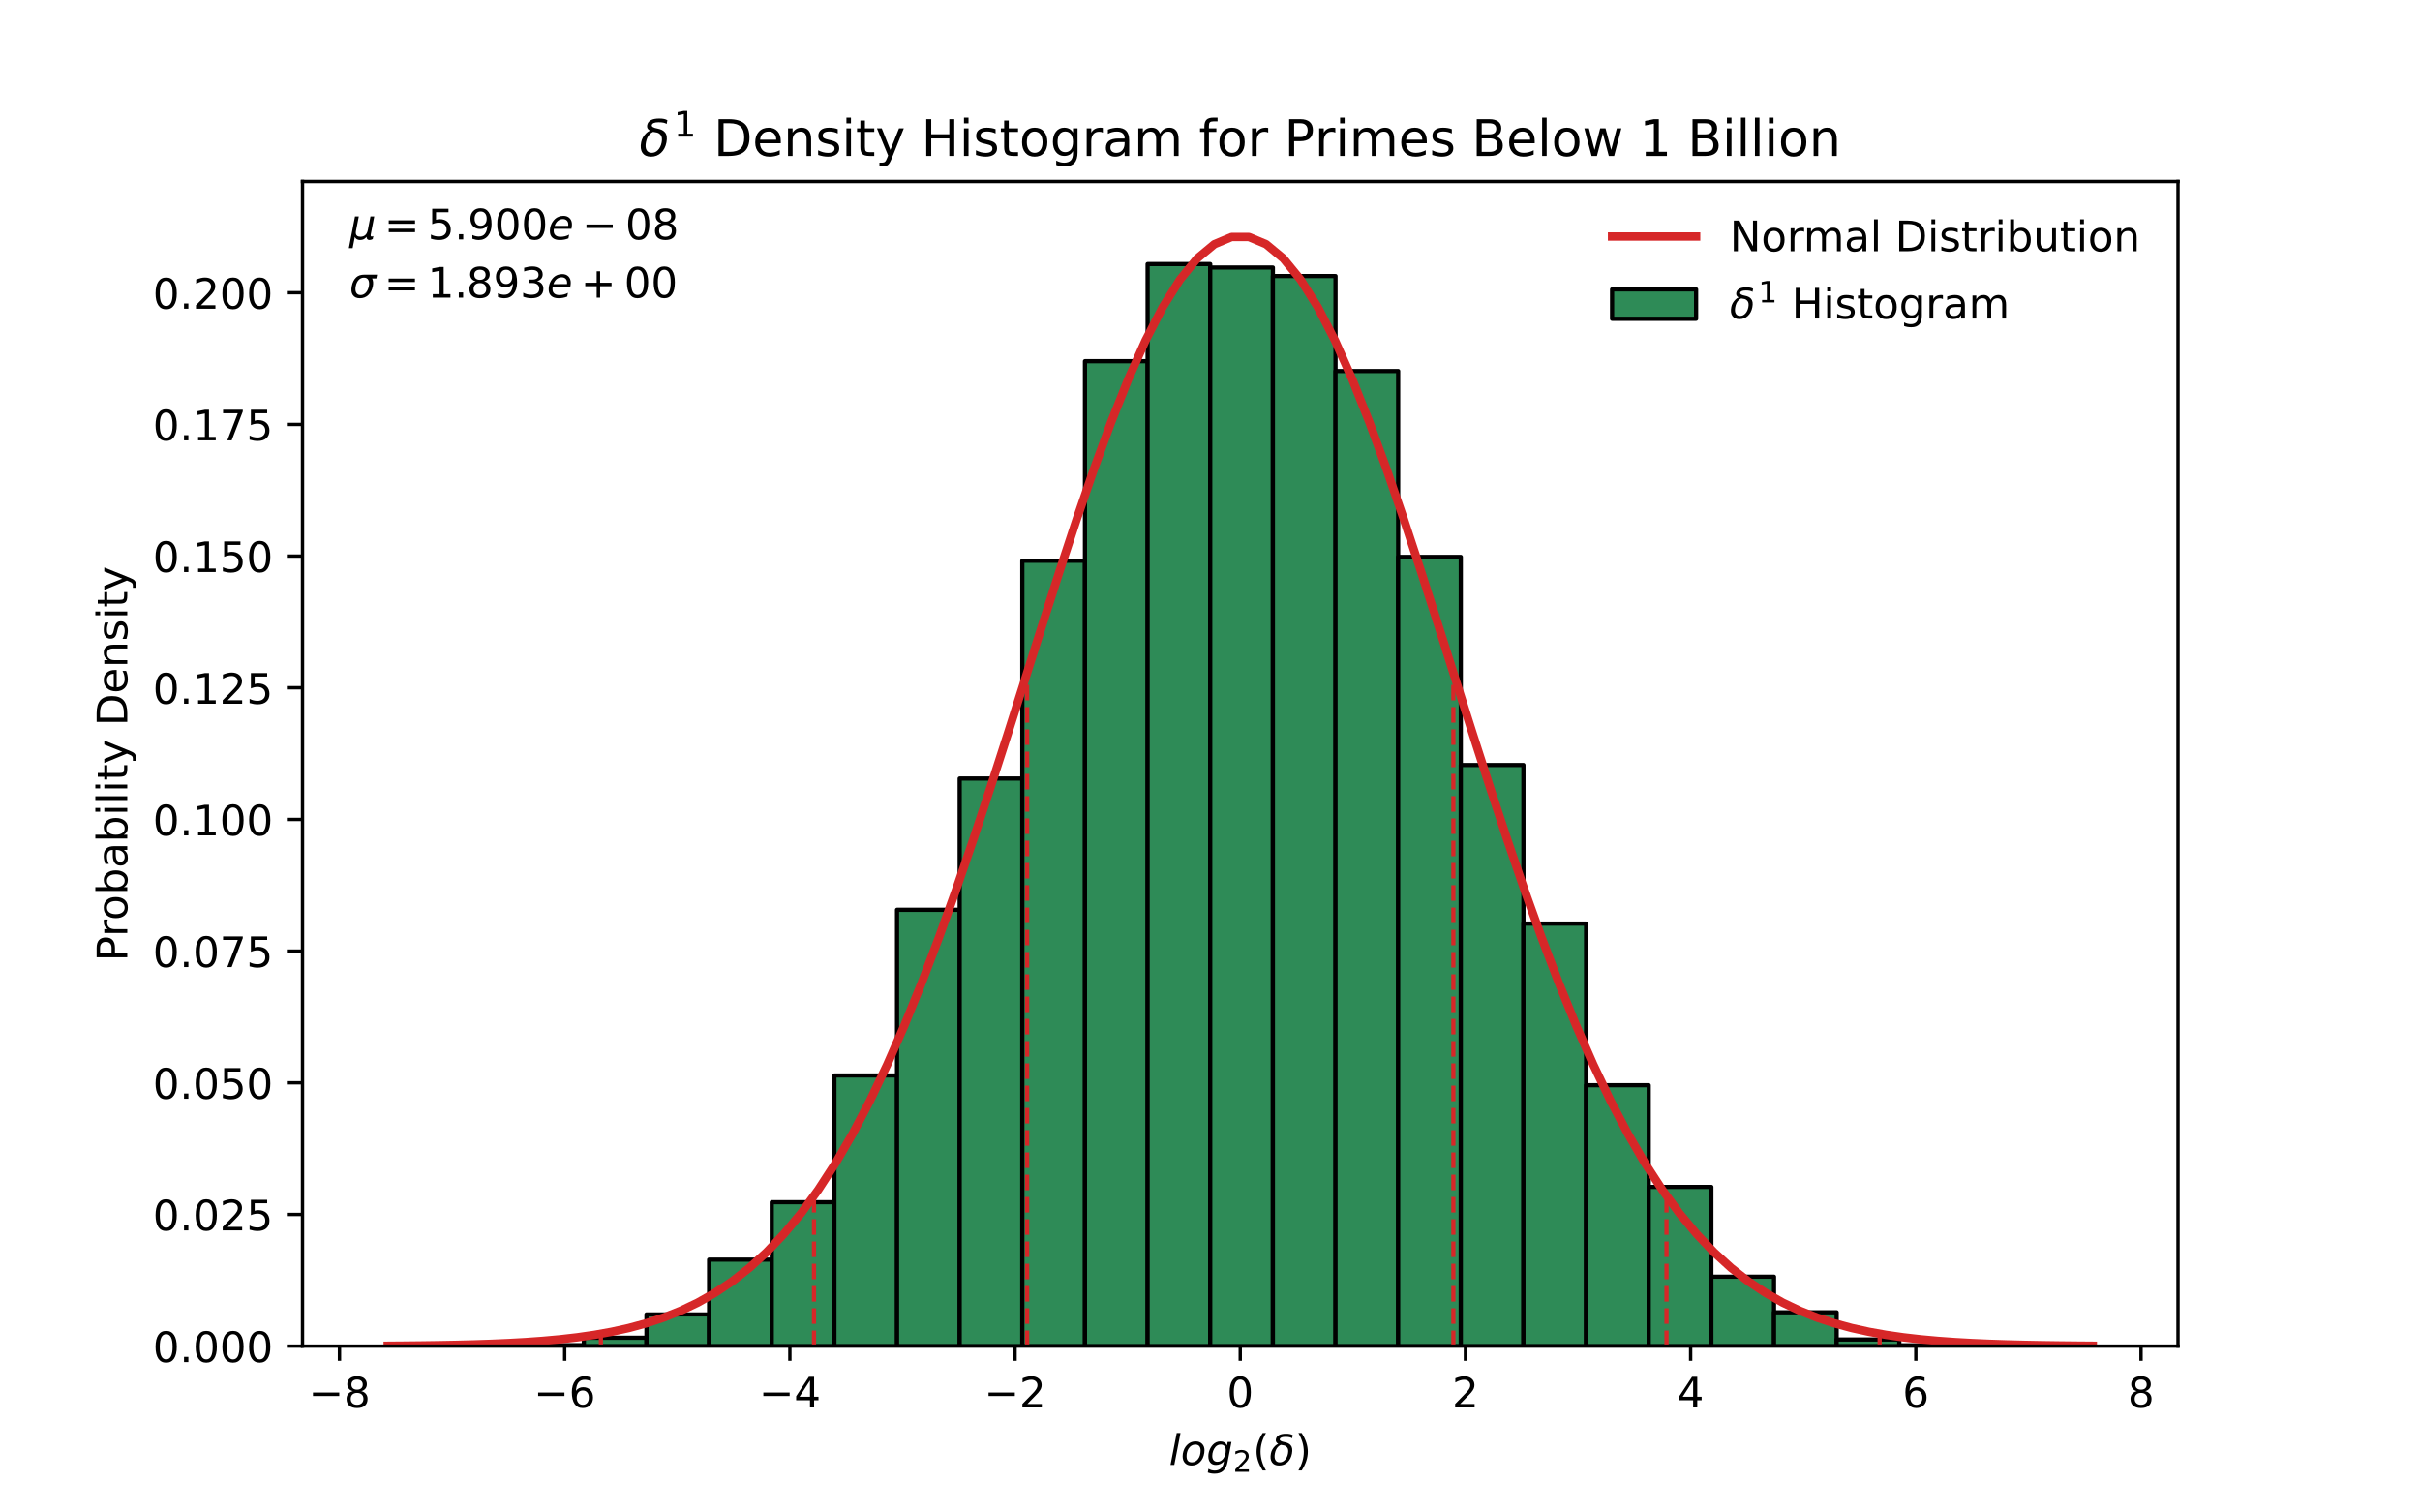 <?xml version="1.0" encoding="utf-8" standalone="no"?>
<!DOCTYPE svg PUBLIC "-//W3C//DTD SVG 1.1//EN"
  "http://www.w3.org/Graphics/SVG/1.1/DTD/svg11.dtd">
<!-- Created with matplotlib (https://matplotlib.org/) -->
<svg height="360pt" version="1.1" viewBox="0 0 576 360" width="576pt" xmlns="http://www.w3.org/2000/svg" xmlns:xlink="http://www.w3.org/1999/xlink">
 <defs>
  <style type="text/css">*{stroke-linecap:butt;stroke-linejoin:round;}</style>
 </defs>
 <g id="figure_1">
  <g id="patch_1">
   <path d="M 0 360 
L 576 360 
L 576 0 
L 0 0 
z
" style="fill:none;"/>
  </g>
  <g id="axes_1">
   <g id="patch_2">
    <path d="M 72 320.4 
L 518.4 320.4 
L 518.4 43.2 
L 72 43.2 
z
" style="fill:none;"/>
   </g>
   <g id="patch_3">
    <path clip-path="url(#p348c71463c)" d="M 109.143 320.4 
L 124.053 320.4 
L 124.053 320.392 
L 109.143 320.392 
z
" style="fill:#2e8b57;stroke:#000000;stroke-linejoin:miter;"/>
   </g>
   <g id="patch_4">
    <path clip-path="url(#p348c71463c)" d="M 124.053 320.4 
L 138.962 320.4 
L 138.962 320.168 
L 124.053 320.168 
z
" style="fill:#2e8b57;stroke:#000000;stroke-linejoin:miter;"/>
   </g>
   <g id="patch_5">
    <path clip-path="url(#p348c71463c)" d="M 138.962 320.4 
L 153.872 320.4 
L 153.872 318.409 
L 138.962 318.409 
z
" style="fill:#2e8b57;stroke:#000000;stroke-linejoin:miter;"/>
   </g>
   <g id="patch_6">
    <path clip-path="url(#p348c71463c)" d="M 153.872 320.4 
L 168.781 320.4 
L 168.781 312.855 
L 153.872 312.855 
z
" style="fill:#2e8b57;stroke:#000000;stroke-linejoin:miter;"/>
   </g>
   <g id="patch_7">
    <path clip-path="url(#p348c71463c)" d="M 168.781 320.4 
L 183.691 320.4 
L 183.691 299.815 
L 168.781 299.815 
z
" style="fill:#2e8b57;stroke:#000000;stroke-linejoin:miter;"/>
   </g>
   <g id="patch_8">
    <path clip-path="url(#p348c71463c)" d="M 183.691 320.4 
L 198.6 320.4 
L 198.6 286.153 
L 183.691 286.153 
z
" style="fill:#2e8b57;stroke:#000000;stroke-linejoin:miter;"/>
   </g>
   <g id="patch_9">
    <path clip-path="url(#p348c71463c)" d="M 198.6 320.4 
L 213.51 320.4 
L 213.51 255.986 
L 198.6 255.986 
z
" style="fill:#2e8b57;stroke:#000000;stroke-linejoin:miter;"/>
   </g>
   <g id="patch_10">
    <path clip-path="url(#p348c71463c)" d="M 213.51 320.4 
L 228.419 320.4 
L 228.419 216.545 
L 213.51 216.545 
z
" style="fill:#2e8b57;stroke:#000000;stroke-linejoin:miter;"/>
   </g>
   <g id="patch_11">
    <path clip-path="url(#p348c71463c)" d="M 228.419 320.4 
L 243.329 320.4 
L 243.329 185.303 
L 228.419 185.303 
z
" style="fill:#2e8b57;stroke:#000000;stroke-linejoin:miter;"/>
   </g>
   <g id="patch_12">
    <path clip-path="url(#p348c71463c)" d="M 243.329 320.4 
L 258.238 320.4 
L 258.238 133.467 
L 243.329 133.467 
z
" style="fill:#2e8b57;stroke:#000000;stroke-linejoin:miter;"/>
   </g>
   <g id="patch_13">
    <path clip-path="url(#p348c71463c)" d="M 258.238 320.4 
L 273.148 320.4 
L 273.148 85.969 
L 258.238 85.969 
z
" style="fill:#2e8b57;stroke:#000000;stroke-linejoin:miter;"/>
   </g>
   <g id="patch_14">
    <path clip-path="url(#p348c71463c)" d="M 273.148 320.4 
L 288.057 320.4 
L 288.057 62.854 
L 273.148 62.854 
z
" style="fill:#2e8b57;stroke:#000000;stroke-linejoin:miter;"/>
   </g>
   <g id="patch_15">
    <path clip-path="url(#p348c71463c)" d="M 288.057 320.4 
L 302.967 320.4 
L 302.967 63.68 
L 288.057 63.68 
z
" style="fill:#2e8b57;stroke:#000000;stroke-linejoin:miter;"/>
   </g>
   <g id="patch_16">
    <path clip-path="url(#p348c71463c)" d="M 302.967 320.4 
L 317.876 320.4 
L 317.876 65.706 
L 302.967 65.706 
z
" style="fill:#2e8b57;stroke:#000000;stroke-linejoin:miter;"/>
   </g>
   <g id="patch_17">
    <path clip-path="url(#p348c71463c)" d="M 317.876 320.4 
L 332.786 320.4 
L 332.786 88.311 
L 317.876 88.311 
z
" style="fill:#2e8b57;stroke:#000000;stroke-linejoin:miter;"/>
   </g>
   <g id="patch_18">
    <path clip-path="url(#p348c71463c)" d="M 332.786 320.4 
L 347.695 320.4 
L 347.695 132.55 
L 332.786 132.55 
z
" style="fill:#2e8b57;stroke:#000000;stroke-linejoin:miter;"/>
   </g>
   <g id="patch_19">
    <path clip-path="url(#p348c71463c)" d="M 347.695 320.4 
L 362.605 320.4 
L 362.605 182.085 
L 347.695 182.085 
z
" style="fill:#2e8b57;stroke:#000000;stroke-linejoin:miter;"/>
   </g>
   <g id="patch_20">
    <path clip-path="url(#p348c71463c)" d="M 362.605 320.4 
L 377.514 320.4 
L 377.514 219.831 
L 362.605 219.831 
z
" style="fill:#2e8b57;stroke:#000000;stroke-linejoin:miter;"/>
   </g>
   <g id="patch_21">
    <path clip-path="url(#p348c71463c)" d="M 377.514 320.4 
L 392.424 320.4 
L 392.424 258.299 
L 377.514 258.299 
z
" style="fill:#2e8b57;stroke:#000000;stroke-linejoin:miter;"/>
   </g>
   <g id="patch_22">
    <path clip-path="url(#p348c71463c)" d="M 392.424 320.4 
L 407.333 320.4 
L 407.333 282.508 
L 392.424 282.508 
z
" style="fill:#2e8b57;stroke:#000000;stroke-linejoin:miter;"/>
   </g>
   <g id="patch_23">
    <path clip-path="url(#p348c71463c)" d="M 407.333 320.4 
L 422.243 320.4 
L 422.243 303.873 
L 407.333 303.873 
z
" style="fill:#2e8b57;stroke:#000000;stroke-linejoin:miter;"/>
   </g>
   <g id="patch_24">
    <path clip-path="url(#p348c71463c)" d="M 422.243 320.4 
L 437.152 320.4 
L 437.152 312.355 
L 422.243 312.355 
z
" style="fill:#2e8b57;stroke:#000000;stroke-linejoin:miter;"/>
   </g>
   <g id="patch_25">
    <path clip-path="url(#p348c71463c)" d="M 437.152 320.4 
L 452.062 320.4 
L 452.062 318.82 
L 437.152 318.82 
z
" style="fill:#2e8b57;stroke:#000000;stroke-linejoin:miter;"/>
   </g>
   <g id="patch_26">
    <path clip-path="url(#p348c71463c)" d="M 452.062 320.4 
L 466.971 320.4 
L 466.971 320.199 
L 452.062 320.199 
z
" style="fill:#2e8b57;stroke:#000000;stroke-linejoin:miter;"/>
   </g>
   <g id="patch_27">
    <path clip-path="url(#p348c71463c)" d="M 466.971 320.4 
L 481.881 320.4 
L 481.881 320.393 
L 466.971 320.393 
z
" style="fill:#2e8b57;stroke:#000000;stroke-linejoin:miter;"/>
   </g>
   <g id="matplotlib.axis_1">
    <g id="xtick_1">
     <g id="line2d_1">
      <defs>
       <path d="M 0 0 
L 0 3.5 
" id="mc8551a8af6" style="stroke:#000000;stroke-width:0.8;"/>
      </defs>
      <g>
       <use style="stroke:#000000;stroke-width:0.8;" x="80.803" xlink:href="#mc8551a8af6" y="320.4"/>
      </g>
     </g>
     <g id="text_1">
      <!-- −8 -->
      <g transform="translate(73.432 334.998)scale(0.1 -0.1)">
       <defs>
        <path d="M 10.594 35.5 
L 73.188 35.5 
L 73.188 27.203 
L 10.594 27.203 
z
" id="DejaVuSans-8722"/>
        <path d="M 31.781 34.625 
Q 24.75 34.625 20.719 30.859 
Q 16.703 27.094 16.703 20.516 
Q 16.703 13.922 20.719 10.156 
Q 24.75 6.391 31.781 6.391 
Q 38.812 6.391 42.859 10.172 
Q 46.922 13.969 46.922 20.516 
Q 46.922 27.094 42.891 30.859 
Q 38.875 34.625 31.781 34.625 
z
M 21.922 38.812 
Q 15.578 40.375 12.031 44.719 
Q 8.5 49.078 8.5 55.328 
Q 8.5 64.062 14.719 69.141 
Q 20.953 74.219 31.781 74.219 
Q 42.672 74.219 48.875 69.141 
Q 55.078 64.062 55.078 55.328 
Q 55.078 49.078 51.531 44.719 
Q 48 40.375 41.703 38.812 
Q 48.828 37.156 52.797 32.312 
Q 56.781 27.484 56.781 20.516 
Q 56.781 9.906 50.312 4.234 
Q 43.844 -1.422 31.781 -1.422 
Q 19.734 -1.422 13.25 4.234 
Q 6.781 9.906 6.781 20.516 
Q 6.781 27.484 10.781 32.312 
Q 14.797 37.156 21.922 38.812 
z
M 18.312 54.391 
Q 18.312 48.734 21.844 45.562 
Q 25.391 42.391 31.781 42.391 
Q 38.141 42.391 41.719 45.562 
Q 45.312 48.734 45.312 54.391 
Q 45.312 60.062 41.719 63.234 
Q 38.141 66.406 31.781 66.406 
Q 25.391 66.406 21.844 63.234 
Q 18.312 60.062 18.312 54.391 
z
" id="DejaVuSans-56"/>
       </defs>
       <use xlink:href="#DejaVuSans-8722"/>
       <use x="83.789" xlink:href="#DejaVuSans-56"/>
      </g>
     </g>
    </g>
    <g id="xtick_2">
     <g id="line2d_2">
      <g>
       <use style="stroke:#000000;stroke-width:0.8;" x="134.402" xlink:href="#mc8551a8af6" y="320.4"/>
      </g>
     </g>
     <g id="text_2">
      <!-- −6 -->
      <g transform="translate(127.031 334.998)scale(0.1 -0.1)">
       <defs>
        <path d="M 33.016 40.375 
Q 26.375 40.375 22.484 35.828 
Q 18.609 31.297 18.609 23.391 
Q 18.609 15.531 22.484 10.953 
Q 26.375 6.391 33.016 6.391 
Q 39.656 6.391 43.531 10.953 
Q 47.406 15.531 47.406 23.391 
Q 47.406 31.297 43.531 35.828 
Q 39.656 40.375 33.016 40.375 
z
M 52.594 71.297 
L 52.594 62.312 
Q 48.875 64.062 45.094 64.984 
Q 41.312 65.922 37.594 65.922 
Q 27.828 65.922 22.672 59.328 
Q 17.531 52.734 16.797 39.406 
Q 19.672 43.656 24.016 45.922 
Q 28.375 48.188 33.594 48.188 
Q 44.578 48.188 50.953 41.516 
Q 57.328 34.859 57.328 23.391 
Q 57.328 12.156 50.688 5.359 
Q 44.047 -1.422 33.016 -1.422 
Q 20.359 -1.422 13.672 8.266 
Q 6.984 17.969 6.984 36.375 
Q 6.984 53.656 15.188 63.938 
Q 23.391 74.219 37.203 74.219 
Q 40.922 74.219 44.703 73.484 
Q 48.484 72.75 52.594 71.297 
z
" id="DejaVuSans-54"/>
       </defs>
       <use xlink:href="#DejaVuSans-8722"/>
       <use x="83.789" xlink:href="#DejaVuSans-54"/>
      </g>
     </g>
    </g>
    <g id="xtick_3">
     <g id="line2d_3">
      <g>
       <use style="stroke:#000000;stroke-width:0.8;" x="188.001" xlink:href="#mc8551a8af6" y="320.4"/>
      </g>
     </g>
     <g id="text_3">
      <!-- −4 -->
      <g transform="translate(180.63 334.998)scale(0.1 -0.1)">
       <defs>
        <path d="M 37.797 64.312 
L 12.891 25.391 
L 37.797 25.391 
z
M 35.203 72.906 
L 47.609 72.906 
L 47.609 25.391 
L 58.016 25.391 
L 58.016 17.188 
L 47.609 17.188 
L 47.609 0 
L 37.797 0 
L 37.797 17.188 
L 4.891 17.188 
L 4.891 26.703 
z
" id="DejaVuSans-52"/>
       </defs>
       <use xlink:href="#DejaVuSans-8722"/>
       <use x="83.789" xlink:href="#DejaVuSans-52"/>
      </g>
     </g>
    </g>
    <g id="xtick_4">
     <g id="line2d_4">
      <g>
       <use style="stroke:#000000;stroke-width:0.8;" x="241.601" xlink:href="#mc8551a8af6" y="320.4"/>
      </g>
     </g>
     <g id="text_4">
      <!-- −2 -->
      <g transform="translate(234.23 334.998)scale(0.1 -0.1)">
       <defs>
        <path d="M 19.188 8.297 
L 53.609 8.297 
L 53.609 0 
L 7.328 0 
L 7.328 8.297 
Q 12.938 14.109 22.625 23.891 
Q 32.328 33.688 34.812 36.531 
Q 39.547 41.844 41.422 45.531 
Q 43.312 49.219 43.312 52.781 
Q 43.312 58.594 39.234 62.25 
Q 35.156 65.922 28.609 65.922 
Q 23.969 65.922 18.812 64.312 
Q 13.672 62.703 7.812 59.422 
L 7.812 69.391 
Q 13.766 71.781 18.938 73 
Q 24.125 74.219 28.422 74.219 
Q 39.75 74.219 46.484 68.547 
Q 53.219 62.891 53.219 53.422 
Q 53.219 48.922 51.531 44.891 
Q 49.859 40.875 45.406 35.406 
Q 44.188 33.984 37.641 27.219 
Q 31.109 20.453 19.188 8.297 
z
" id="DejaVuSans-50"/>
       </defs>
       <use xlink:href="#DejaVuSans-8722"/>
       <use x="83.789" xlink:href="#DejaVuSans-50"/>
      </g>
     </g>
    </g>
    <g id="xtick_5">
     <g id="line2d_5">
      <g>
       <use style="stroke:#000000;stroke-width:0.8;" x="295.2" xlink:href="#mc8551a8af6" y="320.4"/>
      </g>
     </g>
     <g id="text_5">
      <!-- 0 -->
      <g transform="translate(292.019 334.998)scale(0.1 -0.1)">
       <defs>
        <path d="M 31.781 66.406 
Q 24.172 66.406 20.328 58.906 
Q 16.5 51.422 16.5 36.375 
Q 16.5 21.391 20.328 13.891 
Q 24.172 6.391 31.781 6.391 
Q 39.453 6.391 43.281 13.891 
Q 47.125 21.391 47.125 36.375 
Q 47.125 51.422 43.281 58.906 
Q 39.453 66.406 31.781 66.406 
z
M 31.781 74.219 
Q 44.047 74.219 50.516 64.516 
Q 56.984 54.828 56.984 36.375 
Q 56.984 17.969 50.516 8.266 
Q 44.047 -1.422 31.781 -1.422 
Q 19.531 -1.422 13.062 8.266 
Q 6.594 17.969 6.594 36.375 
Q 6.594 54.828 13.062 64.516 
Q 19.531 74.219 31.781 74.219 
z
" id="DejaVuSans-48"/>
       </defs>
       <use xlink:href="#DejaVuSans-48"/>
      </g>
     </g>
    </g>
    <g id="xtick_6">
     <g id="line2d_6">
      <g>
       <use style="stroke:#000000;stroke-width:0.8;" x="348.799" xlink:href="#mc8551a8af6" y="320.4"/>
      </g>
     </g>
     <g id="text_6">
      <!-- 2 -->
      <g transform="translate(345.618 334.998)scale(0.1 -0.1)">
       <use xlink:href="#DejaVuSans-50"/>
      </g>
     </g>
    </g>
    <g id="xtick_7">
     <g id="line2d_7">
      <g>
       <use style="stroke:#000000;stroke-width:0.8;" x="402.399" xlink:href="#mc8551a8af6" y="320.4"/>
      </g>
     </g>
     <g id="text_7">
      <!-- 4 -->
      <g transform="translate(399.217 334.998)scale(0.1 -0.1)">
       <use xlink:href="#DejaVuSans-52"/>
      </g>
     </g>
    </g>
    <g id="xtick_8">
     <g id="line2d_8">
      <g>
       <use style="stroke:#000000;stroke-width:0.8;" x="455.998" xlink:href="#mc8551a8af6" y="320.4"/>
      </g>
     </g>
     <g id="text_8">
      <!-- 6 -->
      <g transform="translate(452.817 334.998)scale(0.1 -0.1)">
       <use xlink:href="#DejaVuSans-54"/>
      </g>
     </g>
    </g>
    <g id="xtick_9">
     <g id="line2d_9">
      <g>
       <use style="stroke:#000000;stroke-width:0.8;" x="509.597" xlink:href="#mc8551a8af6" y="320.4"/>
      </g>
     </g>
     <g id="text_9">
      <!-- 8 -->
      <g transform="translate(506.416 334.998)scale(0.1 -0.1)">
       <use xlink:href="#DejaVuSans-56"/>
      </g>
     </g>
    </g>
    <g id="text_10">
     <!-- $log_2(\delta)$ -->
     <g transform="translate(278.25 348.678)scale(0.1 -0.1)">
      <defs>
       <path d="M 18.312 75.984 
L 27.297 75.984 
L 12.5 0 
L 3.516 0 
z
" id="DejaVuSans-Oblique-108"/>
       <path d="M 25.391 -1.422 
Q 15.766 -1.422 10.172 4.516 
Q 4.594 10.453 4.594 20.703 
Q 4.594 26.656 6.516 32.828 
Q 8.453 39.016 11.531 43.219 
Q 16.359 49.75 22.312 52.875 
Q 28.266 56 35.797 56 
Q 45.125 56 50.859 50.188 
Q 56.594 44.391 56.594 35.016 
Q 56.594 28.516 54.688 22.062 
Q 52.781 15.625 49.703 11.375 
Q 44.922 4.828 38.969 1.703 
Q 33.016 -1.422 25.391 -1.422 
z
M 13.922 21 
Q 13.922 13.578 17.016 9.891 
Q 20.125 6.203 26.422 6.203 
Q 35.453 6.203 41.375 14.078 
Q 47.312 21.969 47.312 34.078 
Q 47.312 41.156 44.141 44.766 
Q 40.969 48.391 34.812 48.391 
Q 29.734 48.391 25.781 46.016 
Q 21.828 43.656 18.703 38.812 
Q 16.406 35.203 15.156 30.562 
Q 13.922 25.922 13.922 21 
z
" id="DejaVuSans-Oblique-111"/>
       <path d="M 59.625 54.688 
L 50.297 6.781 
Q 47.609 -7.125 40.016 -13.953 
Q 32.422 -20.797 19.578 -20.797 
Q 14.844 -20.797 10.781 -20.094 
Q 6.734 -19.391 3.219 -17.922 
L 4.891 -9.188 
Q 8.203 -11.328 11.906 -12.344 
Q 15.625 -13.375 19.828 -13.375 
Q 28.375 -13.375 33.859 -8.703 
Q 39.359 -4.047 41.109 4.688 
L 41.891 8.797 
Q 38.141 4.5 33.156 2.25 
Q 28.172 0 22.406 0 
Q 14.109 0 9.344 5.484 
Q 4.594 10.984 4.594 20.609 
Q 4.594 28.172 7.469 35.422 
Q 10.359 42.672 15.578 48.297 
Q 19.047 52 23.656 54 
Q 28.266 56 33.297 56 
Q 38.812 56 42.906 53.438 
Q 47.016 50.875 49.031 46.188 
L 50.594 54.688 
z
M 46.094 34.625 
Q 46.094 41.266 42.969 44.875 
Q 39.844 48.484 34.078 48.484 
Q 30.516 48.484 27.297 47.062 
Q 24.078 45.656 21.781 43.109 
Q 18.062 38.922 15.984 33.234 
Q 13.922 27.547 13.922 21.484 
Q 13.922 14.75 17.062 11.125 
Q 20.219 7.516 26.125 7.516 
Q 34.672 7.516 40.375 15.25 
Q 46.094 23 46.094 34.625 
z
" id="DejaVuSans-Oblique-103"/>
       <path d="M 31 75.875 
Q 24.469 64.656 21.281 53.656 
Q 18.109 42.672 18.109 31.391 
Q 18.109 20.125 21.312 9.062 
Q 24.516 -2 31 -13.188 
L 23.188 -13.188 
Q 15.875 -1.703 12.234 9.375 
Q 8.594 20.453 8.594 31.391 
Q 8.594 42.281 12.203 53.312 
Q 15.828 64.359 23.188 75.875 
z
" id="DejaVuSans-40"/>
       <path d="M 54.25 63.328 
Q 49.953 66.75 38.281 66.75 
Q 25.922 66.75 24.812 61.031 
Q 23.922 56.547 36.375 54.203 
Q 46.141 52.391 50.828 46.922 
Q 56.5 40.328 53.859 26.812 
Q 51.312 13.875 43.172 6.25 
Q 34.969 -1.422 23.25 -1.422 
Q 11.578 -1.422 6.344 6.25 
Q 1.125 13.875 3.766 27.297 
Q 5.672 37.25 13.922 45.312 
Q 17.141 48.438 21.141 50.203 
Q 14.266 54.047 15.625 60.938 
Q 18.219 74.219 39.75 74.219 
Q 50.531 74.219 55.719 70.797 
z
M 27.391 47.75 
Q 23.828 46.344 20.406 42.781 
Q 15.141 37.25 13.234 27.297 
Q 11.281 17.391 14.359 11.812 
Q 17.484 6.203 24.75 6.203 
Q 31.938 6.203 37.203 11.859 
Q 42.531 17.531 44.344 26.812 
Q 46.188 36.531 42.672 41.219 
Q 38.922 46.234 32.859 46.781 
Q 29.781 47.078 27.391 47.75 
z
" id="DejaVuSans-Oblique-948"/>
       <path d="M 8.016 75.875 
L 15.828 75.875 
Q 23.141 64.359 26.781 53.312 
Q 30.422 42.281 30.422 31.391 
Q 30.422 20.453 26.781 9.375 
Q 23.141 -1.703 15.828 -13.188 
L 8.016 -13.188 
Q 14.5 -2 17.703 9.062 
Q 20.906 20.125 20.906 31.391 
Q 20.906 42.672 17.703 53.656 
Q 14.5 64.656 8.016 75.875 
z
" id="DejaVuSans-41"/>
      </defs>
      <use transform="translate(0 0.016)" xlink:href="#DejaVuSans-Oblique-108"/>
      <use transform="translate(27.783 0.016)" xlink:href="#DejaVuSans-Oblique-111"/>
      <use transform="translate(88.965 0.016)" xlink:href="#DejaVuSans-Oblique-103"/>
      <use transform="translate(152.441 -16.391)scale(0.7)" xlink:href="#DejaVuSans-50"/>
      <use transform="translate(199.712 0.016)" xlink:href="#DejaVuSans-40"/>
      <use transform="translate(238.726 0.016)" xlink:href="#DejaVuSans-Oblique-948"/>
      <use transform="translate(299.907 0.016)" xlink:href="#DejaVuSans-41"/>
     </g>
    </g>
   </g>
   <g id="matplotlib.axis_2">
    <g id="ytick_1">
     <g id="line2d_10">
      <defs>
       <path d="M 0 0 
L -3.5 0 
" id="ma3c592cf08" style="stroke:#000000;stroke-width:0.8;"/>
      </defs>
      <g>
       <use style="stroke:#000000;stroke-width:0.8;" x="72" xlink:href="#ma3c592cf08" y="320.4"/>
      </g>
     </g>
     <g id="text_11">
      <!-- 0.000 -->
      <g transform="translate(36.372 324.199)scale(0.1 -0.1)">
       <defs>
        <path d="M 10.688 12.406 
L 21 12.406 
L 21 0 
L 10.688 0 
z
" id="DejaVuSans-46"/>
       </defs>
       <use xlink:href="#DejaVuSans-48"/>
       <use x="63.623" xlink:href="#DejaVuSans-46"/>
       <use x="95.41" xlink:href="#DejaVuSans-48"/>
       <use x="159.033" xlink:href="#DejaVuSans-48"/>
       <use x="222.656" xlink:href="#DejaVuSans-48"/>
      </g>
     </g>
    </g>
    <g id="ytick_2">
     <g id="line2d_11">
      <g>
       <use style="stroke:#000000;stroke-width:0.8;" x="72" xlink:href="#ma3c592cf08" y="289.06"/>
      </g>
     </g>
     <g id="text_12">
      <!-- 0.025 -->
      <g transform="translate(36.372 292.859)scale(0.1 -0.1)">
       <defs>
        <path d="M 10.797 72.906 
L 49.516 72.906 
L 49.516 64.594 
L 19.828 64.594 
L 19.828 46.734 
Q 21.969 47.469 24.109 47.828 
Q 26.266 48.188 28.422 48.188 
Q 40.625 48.188 47.75 41.5 
Q 54.891 34.812 54.891 23.391 
Q 54.891 11.625 47.562 5.094 
Q 40.234 -1.422 26.906 -1.422 
Q 22.312 -1.422 17.547 -0.641 
Q 12.797 0.141 7.719 1.703 
L 7.719 11.625 
Q 12.109 9.234 16.797 8.062 
Q 21.484 6.891 26.703 6.891 
Q 35.156 6.891 40.078 11.328 
Q 45.016 15.766 45.016 23.391 
Q 45.016 31 40.078 35.438 
Q 35.156 39.891 26.703 39.891 
Q 22.75 39.891 18.812 39.016 
Q 14.891 38.141 10.797 36.281 
z
" id="DejaVuSans-53"/>
       </defs>
       <use xlink:href="#DejaVuSans-48"/>
       <use x="63.623" xlink:href="#DejaVuSans-46"/>
       <use x="95.41" xlink:href="#DejaVuSans-48"/>
       <use x="159.033" xlink:href="#DejaVuSans-50"/>
       <use x="222.656" xlink:href="#DejaVuSans-53"/>
      </g>
     </g>
    </g>
    <g id="ytick_3">
     <g id="line2d_12">
      <g>
       <use style="stroke:#000000;stroke-width:0.8;" x="72" xlink:href="#ma3c592cf08" y="257.72"/>
      </g>
     </g>
     <g id="text_13">
      <!-- 0.050 -->
      <g transform="translate(36.372 261.519)scale(0.1 -0.1)">
       <use xlink:href="#DejaVuSans-48"/>
       <use x="63.623" xlink:href="#DejaVuSans-46"/>
       <use x="95.41" xlink:href="#DejaVuSans-48"/>
       <use x="159.033" xlink:href="#DejaVuSans-53"/>
       <use x="222.656" xlink:href="#DejaVuSans-48"/>
      </g>
     </g>
    </g>
    <g id="ytick_4">
     <g id="line2d_13">
      <g>
       <use style="stroke:#000000;stroke-width:0.8;" x="72" xlink:href="#ma3c592cf08" y="226.38"/>
      </g>
     </g>
     <g id="text_14">
      <!-- 0.075 -->
      <g transform="translate(36.372 230.179)scale(0.1 -0.1)">
       <defs>
        <path d="M 8.203 72.906 
L 55.078 72.906 
L 55.078 68.703 
L 28.609 0 
L 18.312 0 
L 43.219 64.594 
L 8.203 64.594 
z
" id="DejaVuSans-55"/>
       </defs>
       <use xlink:href="#DejaVuSans-48"/>
       <use x="63.623" xlink:href="#DejaVuSans-46"/>
       <use x="95.41" xlink:href="#DejaVuSans-48"/>
       <use x="159.033" xlink:href="#DejaVuSans-55"/>
       <use x="222.656" xlink:href="#DejaVuSans-53"/>
      </g>
     </g>
    </g>
    <g id="ytick_5">
     <g id="line2d_14">
      <g>
       <use style="stroke:#000000;stroke-width:0.8;" x="72" xlink:href="#ma3c592cf08" y="195.039"/>
      </g>
     </g>
     <g id="text_15">
      <!-- 0.100 -->
      <g transform="translate(36.372 198.839)scale(0.1 -0.1)">
       <defs>
        <path d="M 12.406 8.297 
L 28.516 8.297 
L 28.516 63.922 
L 10.984 60.406 
L 10.984 69.391 
L 28.422 72.906 
L 38.281 72.906 
L 38.281 8.297 
L 54.391 8.297 
L 54.391 0 
L 12.406 0 
z
" id="DejaVuSans-49"/>
       </defs>
       <use xlink:href="#DejaVuSans-48"/>
       <use x="63.623" xlink:href="#DejaVuSans-46"/>
       <use x="95.41" xlink:href="#DejaVuSans-49"/>
       <use x="159.033" xlink:href="#DejaVuSans-48"/>
       <use x="222.656" xlink:href="#DejaVuSans-48"/>
      </g>
     </g>
    </g>
    <g id="ytick_6">
     <g id="line2d_15">
      <g>
       <use style="stroke:#000000;stroke-width:0.8;" x="72" xlink:href="#ma3c592cf08" y="163.699"/>
      </g>
     </g>
     <g id="text_16">
      <!-- 0.125 -->
      <g transform="translate(36.372 167.499)scale(0.1 -0.1)">
       <use xlink:href="#DejaVuSans-48"/>
       <use x="63.623" xlink:href="#DejaVuSans-46"/>
       <use x="95.41" xlink:href="#DejaVuSans-49"/>
       <use x="159.033" xlink:href="#DejaVuSans-50"/>
       <use x="222.656" xlink:href="#DejaVuSans-53"/>
      </g>
     </g>
    </g>
    <g id="ytick_7">
     <g id="line2d_16">
      <g>
       <use style="stroke:#000000;stroke-width:0.8;" x="72" xlink:href="#ma3c592cf08" y="132.359"/>
      </g>
     </g>
     <g id="text_17">
      <!-- 0.150 -->
      <g transform="translate(36.372 136.158)scale(0.1 -0.1)">
       <use xlink:href="#DejaVuSans-48"/>
       <use x="63.623" xlink:href="#DejaVuSans-46"/>
       <use x="95.41" xlink:href="#DejaVuSans-49"/>
       <use x="159.033" xlink:href="#DejaVuSans-53"/>
       <use x="222.656" xlink:href="#DejaVuSans-48"/>
      </g>
     </g>
    </g>
    <g id="ytick_8">
     <g id="line2d_17">
      <g>
       <use style="stroke:#000000;stroke-width:0.8;" x="72" xlink:href="#ma3c592cf08" y="101.019"/>
      </g>
     </g>
     <g id="text_18">
      <!-- 0.175 -->
      <g transform="translate(36.372 104.818)scale(0.1 -0.1)">
       <use xlink:href="#DejaVuSans-48"/>
       <use x="63.623" xlink:href="#DejaVuSans-46"/>
       <use x="95.41" xlink:href="#DejaVuSans-49"/>
       <use x="159.033" xlink:href="#DejaVuSans-55"/>
       <use x="222.656" xlink:href="#DejaVuSans-53"/>
      </g>
     </g>
    </g>
    <g id="ytick_9">
     <g id="line2d_18">
      <g>
       <use style="stroke:#000000;stroke-width:0.8;" x="72" xlink:href="#ma3c592cf08" y="69.679"/>
      </g>
     </g>
     <g id="text_19">
      <!-- 0.200 -->
      <g transform="translate(36.372 73.478)scale(0.1 -0.1)">
       <use xlink:href="#DejaVuSans-48"/>
       <use x="63.623" xlink:href="#DejaVuSans-46"/>
       <use x="95.41" xlink:href="#DejaVuSans-50"/>
       <use x="159.033" xlink:href="#DejaVuSans-48"/>
       <use x="222.656" xlink:href="#DejaVuSans-48"/>
      </g>
     </g>
    </g>
    <g id="text_20">
     <!-- Probability Density -->
     <g transform="translate(30.292 228.827)rotate(-90)scale(0.1 -0.1)">
      <defs>
       <path d="M 19.672 64.797 
L 19.672 37.406 
L 32.078 37.406 
Q 38.969 37.406 42.719 40.969 
Q 46.484 44.531 46.484 51.125 
Q 46.484 57.672 42.719 61.234 
Q 38.969 64.797 32.078 64.797 
z
M 9.812 72.906 
L 32.078 72.906 
Q 44.344 72.906 50.609 67.359 
Q 56.891 61.812 56.891 51.125 
Q 56.891 40.328 50.609 34.812 
Q 44.344 29.297 32.078 29.297 
L 19.672 29.297 
L 19.672 0 
L 9.812 0 
z
" id="DejaVuSans-80"/>
       <path d="M 41.109 46.297 
Q 39.594 47.172 37.812 47.578 
Q 36.031 48 33.891 48 
Q 26.266 48 22.188 43.047 
Q 18.109 38.094 18.109 28.812 
L 18.109 0 
L 9.078 0 
L 9.078 54.688 
L 18.109 54.688 
L 18.109 46.188 
Q 20.953 51.172 25.484 53.578 
Q 30.031 56 36.531 56 
Q 37.453 56 38.578 55.875 
Q 39.703 55.766 41.062 55.516 
z
" id="DejaVuSans-114"/>
       <path d="M 30.609 48.391 
Q 23.391 48.391 19.188 42.75 
Q 14.984 37.109 14.984 27.297 
Q 14.984 17.484 19.156 11.844 
Q 23.344 6.203 30.609 6.203 
Q 37.797 6.203 41.984 11.859 
Q 46.188 17.531 46.188 27.297 
Q 46.188 37.016 41.984 42.703 
Q 37.797 48.391 30.609 48.391 
z
M 30.609 56 
Q 42.328 56 49.016 48.375 
Q 55.719 40.766 55.719 27.297 
Q 55.719 13.875 49.016 6.219 
Q 42.328 -1.422 30.609 -1.422 
Q 18.844 -1.422 12.172 6.219 
Q 5.516 13.875 5.516 27.297 
Q 5.516 40.766 12.172 48.375 
Q 18.844 56 30.609 56 
z
" id="DejaVuSans-111"/>
       <path d="M 48.688 27.297 
Q 48.688 37.203 44.609 42.844 
Q 40.531 48.484 33.406 48.484 
Q 26.266 48.484 22.188 42.844 
Q 18.109 37.203 18.109 27.297 
Q 18.109 17.391 22.188 11.75 
Q 26.266 6.109 33.406 6.109 
Q 40.531 6.109 44.609 11.75 
Q 48.688 17.391 48.688 27.297 
z
M 18.109 46.391 
Q 20.953 51.266 25.266 53.625 
Q 29.594 56 35.594 56 
Q 45.562 56 51.781 48.094 
Q 58.016 40.188 58.016 27.297 
Q 58.016 14.406 51.781 6.484 
Q 45.562 -1.422 35.594 -1.422 
Q 29.594 -1.422 25.266 0.953 
Q 20.953 3.328 18.109 8.203 
L 18.109 0 
L 9.078 0 
L 9.078 75.984 
L 18.109 75.984 
z
" id="DejaVuSans-98"/>
       <path d="M 34.281 27.484 
Q 23.391 27.484 19.188 25 
Q 14.984 22.516 14.984 16.5 
Q 14.984 11.719 18.141 8.906 
Q 21.297 6.109 26.703 6.109 
Q 34.188 6.109 38.703 11.406 
Q 43.219 16.703 43.219 25.484 
L 43.219 27.484 
z
M 52.203 31.203 
L 52.203 0 
L 43.219 0 
L 43.219 8.297 
Q 40.141 3.328 35.547 0.953 
Q 30.953 -1.422 24.312 -1.422 
Q 15.922 -1.422 10.953 3.297 
Q 6 8.016 6 15.922 
Q 6 25.141 12.172 29.828 
Q 18.359 34.516 30.609 34.516 
L 43.219 34.516 
L 43.219 35.406 
Q 43.219 41.609 39.141 45 
Q 35.062 48.391 27.688 48.391 
Q 23 48.391 18.547 47.266 
Q 14.109 46.141 10.016 43.891 
L 10.016 52.203 
Q 14.938 54.109 19.578 55.047 
Q 24.219 56 28.609 56 
Q 40.484 56 46.344 49.844 
Q 52.203 43.703 52.203 31.203 
z
" id="DejaVuSans-97"/>
       <path d="M 9.422 54.688 
L 18.406 54.688 
L 18.406 0 
L 9.422 0 
z
M 9.422 75.984 
L 18.406 75.984 
L 18.406 64.594 
L 9.422 64.594 
z
" id="DejaVuSans-105"/>
       <path d="M 9.422 75.984 
L 18.406 75.984 
L 18.406 0 
L 9.422 0 
z
" id="DejaVuSans-108"/>
       <path d="M 18.312 70.219 
L 18.312 54.688 
L 36.812 54.688 
L 36.812 47.703 
L 18.312 47.703 
L 18.312 18.016 
Q 18.312 11.328 20.141 9.422 
Q 21.969 7.516 27.594 7.516 
L 36.812 7.516 
L 36.812 0 
L 27.594 0 
Q 17.188 0 13.234 3.875 
Q 9.281 7.766 9.281 18.016 
L 9.281 47.703 
L 2.688 47.703 
L 2.688 54.688 
L 9.281 54.688 
L 9.281 70.219 
z
" id="DejaVuSans-116"/>
       <path d="M 32.172 -5.078 
Q 28.375 -14.844 24.75 -17.812 
Q 21.141 -20.797 15.094 -20.797 
L 7.906 -20.797 
L 7.906 -13.281 
L 13.188 -13.281 
Q 16.891 -13.281 18.938 -11.516 
Q 21 -9.766 23.484 -3.219 
L 25.094 0.875 
L 2.984 54.688 
L 12.5 54.688 
L 29.594 11.922 
L 46.688 54.688 
L 56.203 54.688 
z
" id="DejaVuSans-121"/>
       <path id="DejaVuSans-32"/>
       <path d="M 19.672 64.797 
L 19.672 8.109 
L 31.594 8.109 
Q 46.688 8.109 53.688 14.938 
Q 60.688 21.781 60.688 36.531 
Q 60.688 51.172 53.688 57.984 
Q 46.688 64.797 31.594 64.797 
z
M 9.812 72.906 
L 30.078 72.906 
Q 51.266 72.906 61.172 64.094 
Q 71.094 55.281 71.094 36.531 
Q 71.094 17.672 61.125 8.828 
Q 51.172 0 30.078 0 
L 9.812 0 
z
" id="DejaVuSans-68"/>
       <path d="M 56.203 29.594 
L 56.203 25.203 
L 14.891 25.203 
Q 15.484 15.922 20.484 11.062 
Q 25.484 6.203 34.422 6.203 
Q 39.594 6.203 44.453 7.469 
Q 49.312 8.734 54.109 11.281 
L 54.109 2.781 
Q 49.266 0.734 44.188 -0.344 
Q 39.109 -1.422 33.891 -1.422 
Q 20.797 -1.422 13.156 6.188 
Q 5.516 13.812 5.516 26.812 
Q 5.516 40.234 12.766 48.109 
Q 20.016 56 32.328 56 
Q 43.359 56 49.781 48.891 
Q 56.203 41.797 56.203 29.594 
z
M 47.219 32.234 
Q 47.125 39.594 43.094 43.984 
Q 39.062 48.391 32.422 48.391 
Q 24.906 48.391 20.391 44.141 
Q 15.875 39.891 15.188 32.172 
z
" id="DejaVuSans-101"/>
       <path d="M 54.891 33.016 
L 54.891 0 
L 45.906 0 
L 45.906 32.719 
Q 45.906 40.484 42.875 44.328 
Q 39.844 48.188 33.797 48.188 
Q 26.516 48.188 22.312 43.547 
Q 18.109 38.922 18.109 30.906 
L 18.109 0 
L 9.078 0 
L 9.078 54.688 
L 18.109 54.688 
L 18.109 46.188 
Q 21.344 51.125 25.703 53.562 
Q 30.078 56 35.797 56 
Q 45.219 56 50.047 50.172 
Q 54.891 44.344 54.891 33.016 
z
" id="DejaVuSans-110"/>
       <path d="M 44.281 53.078 
L 44.281 44.578 
Q 40.484 46.531 36.375 47.5 
Q 32.281 48.484 27.875 48.484 
Q 21.188 48.484 17.844 46.438 
Q 14.5 44.391 14.5 40.281 
Q 14.5 37.156 16.891 35.375 
Q 19.281 33.594 26.516 31.984 
L 29.594 31.297 
Q 39.156 29.25 43.188 25.516 
Q 47.219 21.781 47.219 15.094 
Q 47.219 7.469 41.188 3.016 
Q 35.156 -1.422 24.609 -1.422 
Q 20.219 -1.422 15.453 -0.562 
Q 10.688 0.297 5.422 2 
L 5.422 11.281 
Q 10.406 8.688 15.234 7.391 
Q 20.062 6.109 24.812 6.109 
Q 31.156 6.109 34.562 8.281 
Q 37.984 10.453 37.984 14.406 
Q 37.984 18.062 35.516 20.016 
Q 33.062 21.969 24.703 23.781 
L 21.578 24.516 
Q 13.234 26.266 9.516 29.906 
Q 5.812 33.547 5.812 39.891 
Q 5.812 47.609 11.281 51.797 
Q 16.75 56 26.812 56 
Q 31.781 56 36.172 55.266 
Q 40.578 54.547 44.281 53.078 
z
" id="DejaVuSans-115"/>
      </defs>
      <use xlink:href="#DejaVuSans-80"/>
      <use x="58.553" xlink:href="#DejaVuSans-114"/>
      <use x="97.416" xlink:href="#DejaVuSans-111"/>
      <use x="158.598" xlink:href="#DejaVuSans-98"/>
      <use x="222.074" xlink:href="#DejaVuSans-97"/>
      <use x="283.354" xlink:href="#DejaVuSans-98"/>
      <use x="346.83" xlink:href="#DejaVuSans-105"/>
      <use x="374.613" xlink:href="#DejaVuSans-108"/>
      <use x="402.396" xlink:href="#DejaVuSans-105"/>
      <use x="430.18" xlink:href="#DejaVuSans-116"/>
      <use x="469.389" xlink:href="#DejaVuSans-121"/>
      <use x="528.568" xlink:href="#DejaVuSans-32"/>
      <use x="560.355" xlink:href="#DejaVuSans-68"/>
      <use x="637.357" xlink:href="#DejaVuSans-101"/>
      <use x="698.881" xlink:href="#DejaVuSans-110"/>
      <use x="762.26" xlink:href="#DejaVuSans-115"/>
      <use x="814.359" xlink:href="#DejaVuSans-105"/>
      <use x="842.143" xlink:href="#DejaVuSans-116"/>
      <use x="881.352" xlink:href="#DejaVuSans-121"/>
     </g>
    </g>
   </g>
   <g id="LineCollection_1">
    <path clip-path="url(#p348c71463c)" d="M 143.018 320.4 
L 143.018 317.465 
" style="fill:none;stroke:#d62728;stroke-dasharray:3.7,1.6;stroke-dashoffset:0;"/>
    <path clip-path="url(#p348c71463c)" d="M 193.745 320.4 
L 193.745 284.642 
" style="fill:none;stroke:#d62728;stroke-dasharray:3.7,1.6;stroke-dashoffset:0;"/>
    <path clip-path="url(#p348c71463c)" d="M 244.473 320.4 
L 244.473 160.145 
" style="fill:none;stroke:#d62728;stroke-dasharray:3.7,1.6;stroke-dashoffset:0;"/>
    <path clip-path="url(#p348c71463c)" d="M 345.927 320.4 
L 345.927 160.145 
" style="fill:none;stroke:#d62728;stroke-dasharray:3.7,1.6;stroke-dashoffset:0;"/>
    <path clip-path="url(#p348c71463c)" d="M 396.655 320.4 
L 396.655 284.642 
" style="fill:none;stroke:#d62728;stroke-dasharray:3.7,1.6;stroke-dashoffset:0;"/>
    <path clip-path="url(#p348c71463c)" d="M 447.382 320.4 
L 447.382 317.465 
" style="fill:none;stroke:#d62728;stroke-dasharray:3.7,1.6;stroke-dashoffset:0;"/>
   </g>
   <g id="line2d_19">
    <path clip-path="url(#p348c71463c)" d="M 92.291 320.311 
L 96.39 320.278 
L 100.489 320.233 
L 104.588 320.173 
L 108.688 320.094 
L 112.787 319.989 
L 116.886 319.852 
L 120.985 319.674 
L 125.084 319.445 
L 129.183 319.152 
L 133.283 318.78 
L 137.382 318.31 
L 141.481 317.721 
L 145.58 316.989 
L 149.679 316.085 
L 153.779 314.977 
L 157.878 313.629 
L 161.977 312.001 
L 166.076 310.049 
L 170.175 307.726 
L 174.274 304.984 
L 178.374 301.77 
L 182.473 298.032 
L 186.572 293.719 
L 190.671 288.782 
L 194.77 283.176 
L 198.869 276.86 
L 202.969 269.804 
L 207.068 261.987 
L 211.167 253.402 
L 215.266 244.055 
L 219.365 233.971 
L 223.464 223.191 
L 227.564 211.778 
L 231.663 199.815 
L 235.762 187.406 
L 239.861 174.675 
L 243.96 161.764 
L 248.06 148.833 
L 252.159 136.056 
L 256.258 123.617 
L 260.357 111.706 
L 264.456 100.514 
L 268.555 90.23 
L 272.655 81.033 
L 276.754 73.088 
L 280.853 66.543 
L 284.952 61.521 
L 289.051 58.118 
L 293.15 56.4 
L 297.25 56.4 
L 301.349 58.118 
L 305.448 61.521 
L 309.547 66.543 
L 313.646 73.088 
L 317.745 81.033 
L 321.845 90.23 
L 325.944 100.514 
L 330.043 111.706 
L 334.142 123.617 
L 338.241 136.056 
L 342.34 148.833 
L 346.44 161.764 
L 350.539 174.675 
L 354.638 187.406 
L 358.737 199.815 
L 362.836 211.778 
L 366.936 223.191 
L 371.035 233.971 
L 375.134 244.055 
L 379.233 253.402 
L 383.332 261.987 
L 387.431 269.804 
L 391.531 276.86 
L 395.63 283.176 
L 399.729 288.782 
L 403.828 293.719 
L 407.927 298.032 
L 412.026 301.77 
L 416.126 304.984 
L 420.225 307.726 
L 424.324 310.049 
L 428.423 312.001 
L 432.522 313.629 
L 436.621 314.977 
L 440.721 316.085 
L 444.82 316.989 
L 448.919 317.721 
L 453.018 318.31 
L 457.117 318.78 
L 461.217 319.152 
L 465.316 319.445 
L 469.415 319.674 
L 473.514 319.852 
L 477.613 319.989 
L 481.712 320.094 
L 485.812 320.173 
L 489.911 320.233 
L 494.01 320.278 
L 498.109 320.311 
" style="fill:none;stroke:#d62728;stroke-linecap:square;stroke-width:2;"/>
   </g>
   <g id="patch_28">
    <path d="M 72 320.4 
L 72 43.2 
" style="fill:none;stroke:#000000;stroke-linecap:square;stroke-linejoin:miter;stroke-width:0.8;"/>
   </g>
   <g id="patch_29">
    <path d="M 518.4 320.4 
L 518.4 43.2 
" style="fill:none;stroke:#000000;stroke-linecap:square;stroke-linejoin:miter;stroke-width:0.8;"/>
   </g>
   <g id="patch_30">
    <path d="M 72 320.4 
L 518.4 320.4 
" style="fill:none;stroke:#000000;stroke-linecap:square;stroke-linejoin:miter;stroke-width:0.8;"/>
   </g>
   <g id="patch_31">
    <path d="M 72 43.2 
L 518.4 43.2 
" style="fill:none;stroke:#000000;stroke-linecap:square;stroke-linejoin:miter;stroke-width:0.8;"/>
   </g>
   <g id="text_21">
    <!-- $\sigma=1.893e+00$ -->
    <g transform="translate(83.16 70.92)scale(0.1 -0.1)">
     <defs>
      <path d="M 34.672 47.562 
Q 27.25 47.562 22.219 42.188 
Q 16.891 36.578 15.141 27.297 
Q 13.188 17.484 16.312 11.812 
Q 19.391 6.203 26.656 6.203 
Q 33.844 6.203 39.109 11.859 
Q 44.438 17.531 46.344 27.297 
Q 48.047 36.234 45.016 42.188 
Q 42.188 47.562 34.672 47.562 
z
M 36.078 54.734 
L 65.922 54.688 
L 64.156 45.703 
L 54.109 45.703 
Q 57.906 38.094 55.859 27.297 
Q 53.219 13.875 45.062 6.25 
Q 36.859 -1.422 25.141 -1.422 
Q 13.375 -1.422 8.203 6.25 
Q 3.031 13.875 5.672 27.297 
Q 8.25 40.766 16.406 48.391 
Q 23.188 54.734 36.078 54.734 
z
" id="DejaVuSans-Oblique-963"/>
      <path d="M 10.594 45.406 
L 73.188 45.406 
L 73.188 37.203 
L 10.594 37.203 
z
M 10.594 25.484 
L 73.188 25.484 
L 73.188 17.188 
L 10.594 17.188 
z
" id="DejaVuSans-61"/>
      <path d="M 10.984 1.516 
L 10.984 10.5 
Q 14.703 8.734 18.5 7.812 
Q 22.312 6.891 25.984 6.891 
Q 35.75 6.891 40.891 13.453 
Q 46.047 20.016 46.781 33.406 
Q 43.953 29.203 39.594 26.953 
Q 35.25 24.703 29.984 24.703 
Q 19.047 24.703 12.672 31.312 
Q 6.297 37.938 6.297 49.422 
Q 6.297 60.641 12.938 67.422 
Q 19.578 74.219 30.609 74.219 
Q 43.266 74.219 49.922 64.516 
Q 56.594 54.828 56.594 36.375 
Q 56.594 19.141 48.406 8.859 
Q 40.234 -1.422 26.422 -1.422 
Q 22.703 -1.422 18.891 -0.688 
Q 15.094 0.047 10.984 1.516 
z
M 30.609 32.422 
Q 37.25 32.422 41.125 36.953 
Q 45.016 41.5 45.016 49.422 
Q 45.016 57.281 41.125 61.844 
Q 37.25 66.406 30.609 66.406 
Q 23.969 66.406 20.094 61.844 
Q 16.219 57.281 16.219 49.422 
Q 16.219 41.5 20.094 36.953 
Q 23.969 32.422 30.609 32.422 
z
" id="DejaVuSans-57"/>
      <path d="M 40.578 39.312 
Q 47.656 37.797 51.625 33 
Q 55.609 28.219 55.609 21.188 
Q 55.609 10.406 48.188 4.484 
Q 40.766 -1.422 27.094 -1.422 
Q 22.516 -1.422 17.656 -0.516 
Q 12.797 0.391 7.625 2.203 
L 7.625 11.719 
Q 11.719 9.328 16.594 8.109 
Q 21.484 6.891 26.812 6.891 
Q 36.078 6.891 40.938 10.547 
Q 45.797 14.203 45.797 21.188 
Q 45.797 27.641 41.281 31.266 
Q 36.766 34.906 28.719 34.906 
L 20.219 34.906 
L 20.219 43.016 
L 29.109 43.016 
Q 36.375 43.016 40.234 45.922 
Q 44.094 48.828 44.094 54.297 
Q 44.094 59.906 40.109 62.906 
Q 36.141 65.922 28.719 65.922 
Q 24.656 65.922 20.016 65.031 
Q 15.375 64.156 9.812 62.312 
L 9.812 71.094 
Q 15.438 72.656 20.344 73.438 
Q 25.25 74.219 29.594 74.219 
Q 40.828 74.219 47.359 69.109 
Q 53.906 64.016 53.906 55.328 
Q 53.906 49.266 50.438 45.094 
Q 46.969 40.922 40.578 39.312 
z
" id="DejaVuSans-51"/>
      <path d="M 48.094 32.234 
Q 48.25 33.016 48.312 33.844 
Q 48.391 34.672 48.391 35.5 
Q 48.391 41.453 44.891 44.922 
Q 41.406 48.391 35.406 48.391 
Q 28.719 48.391 23.578 44.156 
Q 18.453 39.938 15.828 32.172 
z
M 55.906 25.203 
L 14.109 25.203 
Q 13.812 23.344 13.719 22.266 
Q 13.625 21.188 13.625 20.406 
Q 13.625 13.625 17.797 9.906 
Q 21.969 6.203 29.594 6.203 
Q 35.453 6.203 40.672 7.516 
Q 45.906 8.844 50.391 11.375 
L 48.688 2.484 
Q 43.844 0.531 38.688 -0.438 
Q 33.547 -1.422 28.219 -1.422 
Q 16.844 -1.422 10.719 4.016 
Q 4.594 9.469 4.594 19.484 
Q 4.594 28.031 7.641 35.375 
Q 10.688 42.719 16.609 48.484 
Q 20.406 52.094 25.656 54.047 
Q 30.906 56 36.812 56 
Q 46.094 56 51.578 50.438 
Q 57.078 44.875 57.078 35.5 
Q 57.078 33.25 56.781 30.688 
Q 56.5 28.125 55.906 25.203 
z
" id="DejaVuSans-Oblique-101"/>
      <path d="M 46 62.703 
L 46 35.5 
L 73.188 35.5 
L 73.188 27.203 
L 46 27.203 
L 46 0 
L 37.797 0 
L 37.797 27.203 
L 10.594 27.203 
L 10.594 35.5 
L 37.797 35.5 
L 37.797 62.703 
z
" id="DejaVuSans-43"/>
     </defs>
     <use transform="translate(0 0.781)" xlink:href="#DejaVuSans-Oblique-963"/>
     <use transform="translate(82.861 0.781)" xlink:href="#DejaVuSans-61"/>
     <use transform="translate(186.133 0.781)" xlink:href="#DejaVuSans-49"/>
     <use transform="translate(249.756 0.781)" xlink:href="#DejaVuSans-46"/>
     <use transform="translate(278.918 0.781)" xlink:href="#DejaVuSans-56"/>
     <use transform="translate(342.541 0.781)" xlink:href="#DejaVuSans-57"/>
     <use transform="translate(406.164 0.781)" xlink:href="#DejaVuSans-51"/>
     <use transform="translate(469.787 0.781)" xlink:href="#DejaVuSans-Oblique-101"/>
     <use transform="translate(550.793 0.781)" xlink:href="#DejaVuSans-43"/>
     <use transform="translate(654.064 0.781)" xlink:href="#DejaVuSans-48"/>
     <use transform="translate(717.688 0.781)" xlink:href="#DejaVuSans-48"/>
    </g>
   </g>
   <g id="text_22">
    <!-- $\mu=5.900e-08$ -->
    <g transform="translate(83.16 57.06)scale(0.1 -0.1)">
     <defs>
      <path d="M -1.312 -20.797 
L 13.375 54.688 
L 22.406 54.688 
L 15.766 20.656 
Q 15.578 19.625 15.422 18.359 
Q 15.281 17.094 15.281 15.828 
Q 15.281 11.281 18.141 8.828 
Q 21 6.391 26.312 6.391 
Q 33.547 6.391 37.984 10.484 
Q 42.438 14.594 44 22.797 
L 50.203 54.688 
L 59.188 54.688 
L 51.031 12.641 
Q 50.828 11.719 50.75 11.031 
Q 50.688 10.359 50.688 9.812 
Q 50.688 8.297 51.297 7.594 
Q 51.906 6.891 53.219 6.891 
Q 53.719 6.891 54.562 7.125 
Q 55.422 7.375 56.984 8.016 
L 55.609 0.781 
Q 53.469 -0.297 51.516 -0.859 
Q 49.562 -1.422 47.703 -1.422 
Q 44.484 -1.422 42.656 0.625 
Q 40.828 2.688 40.828 6.297 
Q 38.094 2.391 34.297 0.484 
Q 30.516 -1.422 25.391 -1.422 
Q 20.844 -1.422 17.453 0.672 
Q 14.062 2.781 12.984 6.203 
L 7.719 -20.797 
z
" id="DejaVuSans-Oblique-956"/>
     </defs>
     <use transform="translate(0 0.781)" xlink:href="#DejaVuSans-Oblique-956"/>
     <use transform="translate(83.105 0.781)" xlink:href="#DejaVuSans-61"/>
     <use transform="translate(186.377 0.781)" xlink:href="#DejaVuSans-53"/>
     <use transform="translate(250 0.781)" xlink:href="#DejaVuSans-46"/>
     <use transform="translate(281.787 0.781)" xlink:href="#DejaVuSans-57"/>
     <use transform="translate(345.41 0.781)" xlink:href="#DejaVuSans-48"/>
     <use transform="translate(409.033 0.781)" xlink:href="#DejaVuSans-48"/>
     <use transform="translate(472.656 0.781)" xlink:href="#DejaVuSans-Oblique-101"/>
     <use transform="translate(553.662 0.781)" xlink:href="#DejaVuSans-8722"/>
     <use transform="translate(656.934 0.781)" xlink:href="#DejaVuSans-48"/>
     <use transform="translate(720.557 0.781)" xlink:href="#DejaVuSans-56"/>
    </g>
   </g>
   <g id="text_23">
    <!-- $\delta^1$ Density Histogram for Primes Below 1 Billion -->
    <g transform="translate(152.16 37.2)scale(0.12 -0.12)">
     <defs>
      <path d="M 9.812 72.906 
L 19.672 72.906 
L 19.672 43.016 
L 55.516 43.016 
L 55.516 72.906 
L 65.375 72.906 
L 65.375 0 
L 55.516 0 
L 55.516 34.719 
L 19.672 34.719 
L 19.672 0 
L 9.812 0 
z
" id="DejaVuSans-72"/>
      <path d="M 45.406 27.984 
Q 45.406 37.75 41.375 43.109 
Q 37.359 48.484 30.078 48.484 
Q 22.859 48.484 18.828 43.109 
Q 14.797 37.75 14.797 27.984 
Q 14.797 18.266 18.828 12.891 
Q 22.859 7.516 30.078 7.516 
Q 37.359 7.516 41.375 12.891 
Q 45.406 18.266 45.406 27.984 
z
M 54.391 6.781 
Q 54.391 -7.172 48.188 -13.984 
Q 42 -20.797 29.203 -20.797 
Q 24.469 -20.797 20.266 -20.094 
Q 16.062 -19.391 12.109 -17.922 
L 12.109 -9.188 
Q 16.062 -11.328 19.922 -12.344 
Q 23.781 -13.375 27.781 -13.375 
Q 36.625 -13.375 41.016 -8.766 
Q 45.406 -4.156 45.406 5.172 
L 45.406 9.625 
Q 42.625 4.781 38.281 2.391 
Q 33.938 0 27.875 0 
Q 17.828 0 11.672 7.656 
Q 5.516 15.328 5.516 27.984 
Q 5.516 40.672 11.672 48.328 
Q 17.828 56 27.875 56 
Q 33.938 56 38.281 53.609 
Q 42.625 51.219 45.406 46.391 
L 45.406 54.688 
L 54.391 54.688 
z
" id="DejaVuSans-103"/>
      <path d="M 52 44.188 
Q 55.375 50.25 60.062 53.125 
Q 64.75 56 71.094 56 
Q 79.641 56 84.281 50.016 
Q 88.922 44.047 88.922 33.016 
L 88.922 0 
L 79.891 0 
L 79.891 32.719 
Q 79.891 40.578 77.094 44.375 
Q 74.312 48.188 68.609 48.188 
Q 61.625 48.188 57.562 43.547 
Q 53.516 38.922 53.516 30.906 
L 53.516 0 
L 44.484 0 
L 44.484 32.719 
Q 44.484 40.625 41.703 44.406 
Q 38.922 48.188 33.109 48.188 
Q 26.219 48.188 22.156 43.531 
Q 18.109 38.875 18.109 30.906 
L 18.109 0 
L 9.078 0 
L 9.078 54.688 
L 18.109 54.688 
L 18.109 46.188 
Q 21.188 51.219 25.484 53.609 
Q 29.781 56 35.688 56 
Q 41.656 56 45.828 52.969 
Q 50 49.953 52 44.188 
z
" id="DejaVuSans-109"/>
      <path d="M 37.109 75.984 
L 37.109 68.5 
L 28.516 68.5 
Q 23.688 68.5 21.797 66.547 
Q 19.922 64.594 19.922 59.516 
L 19.922 54.688 
L 34.719 54.688 
L 34.719 47.703 
L 19.922 47.703 
L 19.922 0 
L 10.891 0 
L 10.891 47.703 
L 2.297 47.703 
L 2.297 54.688 
L 10.891 54.688 
L 10.891 58.5 
Q 10.891 67.625 15.141 71.797 
Q 19.391 75.984 28.609 75.984 
z
" id="DejaVuSans-102"/>
      <path d="M 19.672 34.812 
L 19.672 8.109 
L 35.5 8.109 
Q 43.453 8.109 47.281 11.406 
Q 51.125 14.703 51.125 21.484 
Q 51.125 28.328 47.281 31.562 
Q 43.453 34.812 35.5 34.812 
z
M 19.672 64.797 
L 19.672 42.828 
L 34.281 42.828 
Q 41.5 42.828 45.031 45.531 
Q 48.578 48.25 48.578 53.812 
Q 48.578 59.328 45.031 62.062 
Q 41.5 64.797 34.281 64.797 
z
M 9.812 72.906 
L 35.016 72.906 
Q 46.297 72.906 52.391 68.219 
Q 58.5 63.531 58.5 54.891 
Q 58.5 48.188 55.375 44.234 
Q 52.25 40.281 46.188 39.312 
Q 53.469 37.75 57.5 32.781 
Q 61.531 27.828 61.531 20.406 
Q 61.531 10.641 54.891 5.312 
Q 48.25 0 35.984 0 
L 9.812 0 
z
" id="DejaVuSans-66"/>
      <path d="M 4.203 54.688 
L 13.188 54.688 
L 24.422 12.016 
L 35.594 54.688 
L 46.188 54.688 
L 57.422 12.016 
L 68.609 54.688 
L 77.594 54.688 
L 63.281 0 
L 52.688 0 
L 40.922 44.828 
L 29.109 0 
L 18.5 0 
z
" id="DejaVuSans-119"/>
     </defs>
     <use transform="translate(0 0.684)" xlink:href="#DejaVuSans-Oblique-948"/>
     <use transform="translate(68.382 38.966)scale(0.7)" xlink:href="#DejaVuSans-49"/>
     <use transform="translate(115.653 0.684)" xlink:href="#DejaVuSans-32"/>
     <use transform="translate(147.44 0.684)" xlink:href="#DejaVuSans-68"/>
     <use transform="translate(224.442 0.684)" xlink:href="#DejaVuSans-101"/>
     <use transform="translate(285.965 0.684)" xlink:href="#DejaVuSans-110"/>
     <use transform="translate(349.344 0.684)" xlink:href="#DejaVuSans-115"/>
     <use transform="translate(401.444 0.684)" xlink:href="#DejaVuSans-105"/>
     <use transform="translate(429.227 0.684)" xlink:href="#DejaVuSans-116"/>
     <use transform="translate(468.436 0.684)" xlink:href="#DejaVuSans-121"/>
     <use transform="translate(527.616 0.684)" xlink:href="#DejaVuSans-32"/>
     <use transform="translate(559.403 0.684)" xlink:href="#DejaVuSans-72"/>
     <use transform="translate(634.598 0.684)" xlink:href="#DejaVuSans-105"/>
     <use transform="translate(662.381 0.684)" xlink:href="#DejaVuSans-115"/>
     <use transform="translate(714.481 0.684)" xlink:href="#DejaVuSans-116"/>
     <use transform="translate(753.69 0.684)" xlink:href="#DejaVuSans-111"/>
     <use transform="translate(814.871 0.684)" xlink:href="#DejaVuSans-103"/>
     <use transform="translate(878.348 0.684)" xlink:href="#DejaVuSans-114"/>
     <use transform="translate(919.461 0.684)" xlink:href="#DejaVuSans-97"/>
     <use transform="translate(980.741 0.684)" xlink:href="#DejaVuSans-109"/>
     <use transform="translate(1078.153 0.684)" xlink:href="#DejaVuSans-32"/>
     <use transform="translate(1109.94 0.684)" xlink:href="#DejaVuSans-102"/>
     <use transform="translate(1145.145 0.684)" xlink:href="#DejaVuSans-111"/>
     <use transform="translate(1206.326 0.684)" xlink:href="#DejaVuSans-114"/>
     <use transform="translate(1247.44 0.684)" xlink:href="#DejaVuSans-32"/>
     <use transform="translate(1279.227 0.684)" xlink:href="#DejaVuSans-80"/>
     <use transform="translate(1339.53 0.684)" xlink:href="#DejaVuSans-114"/>
     <use transform="translate(1380.643 0.684)" xlink:href="#DejaVuSans-105"/>
     <use transform="translate(1408.426 0.684)" xlink:href="#DejaVuSans-109"/>
     <use transform="translate(1505.838 0.684)" xlink:href="#DejaVuSans-101"/>
     <use transform="translate(1567.362 0.684)" xlink:href="#DejaVuSans-115"/>
     <use transform="translate(1619.461 0.684)" xlink:href="#DejaVuSans-32"/>
     <use transform="translate(1651.248 0.684)" xlink:href="#DejaVuSans-66"/>
     <use transform="translate(1719.852 0.684)" xlink:href="#DejaVuSans-101"/>
     <use transform="translate(1781.375 0.684)" xlink:href="#DejaVuSans-108"/>
     <use transform="translate(1809.159 0.684)" xlink:href="#DejaVuSans-111"/>
     <use transform="translate(1870.34 0.684)" xlink:href="#DejaVuSans-119"/>
     <use transform="translate(1952.127 0.684)" xlink:href="#DejaVuSans-32"/>
     <use transform="translate(1983.914 0.684)" xlink:href="#DejaVuSans-49"/>
     <use transform="translate(2047.537 0.684)" xlink:href="#DejaVuSans-32"/>
     <use transform="translate(2079.325 0.684)" xlink:href="#DejaVuSans-66"/>
     <use transform="translate(2147.928 0.684)" xlink:href="#DejaVuSans-105"/>
     <use transform="translate(2175.711 0.684)" xlink:href="#DejaVuSans-108"/>
     <use transform="translate(2203.494 0.684)" xlink:href="#DejaVuSans-108"/>
     <use transform="translate(2231.278 0.684)" xlink:href="#DejaVuSans-105"/>
     <use transform="translate(2259.061 0.684)" xlink:href="#DejaVuSans-111"/>
     <use transform="translate(2320.243 0.684)" xlink:href="#DejaVuSans-110"/>
    </g>
   </g>
   <g id="legend_1">
    <g id="line2d_20">
     <path d="M 383.702 56.298 
L 403.702 56.298 
" style="fill:none;stroke:#d62728;stroke-linecap:square;stroke-width:2;"/>
    </g>
    <g id="line2d_21"/>
    <g id="text_24">
     <!-- Normal Distribution -->
     <g transform="translate(411.702 59.798)scale(0.1 -0.1)">
      <defs>
       <path d="M 9.812 72.906 
L 23.094 72.906 
L 55.422 11.922 
L 55.422 72.906 
L 64.984 72.906 
L 64.984 0 
L 51.703 0 
L 19.391 60.984 
L 19.391 0 
L 9.812 0 
z
" id="DejaVuSans-78"/>
       <path d="M 8.5 21.578 
L 8.5 54.688 
L 17.484 54.688 
L 17.484 21.922 
Q 17.484 14.156 20.5 10.266 
Q 23.531 6.391 29.594 6.391 
Q 36.859 6.391 41.078 11.031 
Q 45.312 15.672 45.312 23.688 
L 45.312 54.688 
L 54.297 54.688 
L 54.297 0 
L 45.312 0 
L 45.312 8.406 
Q 42.047 3.422 37.719 1 
Q 33.406 -1.422 27.688 -1.422 
Q 18.266 -1.422 13.375 4.438 
Q 8.5 10.297 8.5 21.578 
z
M 31.109 56 
z
" id="DejaVuSans-117"/>
      </defs>
      <use xlink:href="#DejaVuSans-78"/>
      <use x="74.805" xlink:href="#DejaVuSans-111"/>
      <use x="135.986" xlink:href="#DejaVuSans-114"/>
      <use x="175.35" xlink:href="#DejaVuSans-109"/>
      <use x="272.762" xlink:href="#DejaVuSans-97"/>
      <use x="334.041" xlink:href="#DejaVuSans-108"/>
      <use x="361.824" xlink:href="#DejaVuSans-32"/>
      <use x="393.611" xlink:href="#DejaVuSans-68"/>
      <use x="470.613" xlink:href="#DejaVuSans-105"/>
      <use x="498.396" xlink:href="#DejaVuSans-115"/>
      <use x="550.496" xlink:href="#DejaVuSans-116"/>
      <use x="589.705" xlink:href="#DejaVuSans-114"/>
      <use x="630.818" xlink:href="#DejaVuSans-105"/>
      <use x="658.602" xlink:href="#DejaVuSans-98"/>
      <use x="722.078" xlink:href="#DejaVuSans-117"/>
      <use x="785.457" xlink:href="#DejaVuSans-116"/>
      <use x="824.666" xlink:href="#DejaVuSans-105"/>
      <use x="852.449" xlink:href="#DejaVuSans-111"/>
      <use x="913.631" xlink:href="#DejaVuSans-110"/>
     </g>
    </g>
    <g id="patch_32">
     <path d="M 383.702 75.878 
L 403.702 75.878 
L 403.702 68.878 
L 383.702 68.878 
z
" style="fill:#2e8b57;stroke:#000000;stroke-linejoin:miter;"/>
    </g>
    <g id="text_25">
     <!-- $\delta^1$ Histogram -->
     <g transform="translate(411.702 75.878)scale(0.1 -0.1)">
      <use transform="translate(0 0.684)" xlink:href="#DejaVuSans-Oblique-948"/>
      <use transform="translate(68.382 38.966)scale(0.7)" xlink:href="#DejaVuSans-49"/>
      <use transform="translate(115.653 0.684)" xlink:href="#DejaVuSans-32"/>
      <use transform="translate(147.44 0.684)" xlink:href="#DejaVuSans-72"/>
      <use transform="translate(222.635 0.684)" xlink:href="#DejaVuSans-105"/>
      <use transform="translate(250.418 0.684)" xlink:href="#DejaVuSans-115"/>
      <use transform="translate(302.518 0.684)" xlink:href="#DejaVuSans-116"/>
      <use transform="translate(341.727 0.684)" xlink:href="#DejaVuSans-111"/>
      <use transform="translate(402.909 0.684)" xlink:href="#DejaVuSans-103"/>
      <use transform="translate(466.385 0.684)" xlink:href="#DejaVuSans-114"/>
      <use transform="translate(507.498 0.684)" xlink:href="#DejaVuSans-97"/>
      <use transform="translate(568.778 0.684)" xlink:href="#DejaVuSans-109"/>
     </g>
    </g>
   </g>
  </g>
 </g>
 <defs>
  <clipPath id="p348c71463c">
   <rect height="277.2" width="446.4" x="72" y="43.2"/>
  </clipPath>
 </defs>
</svg>
